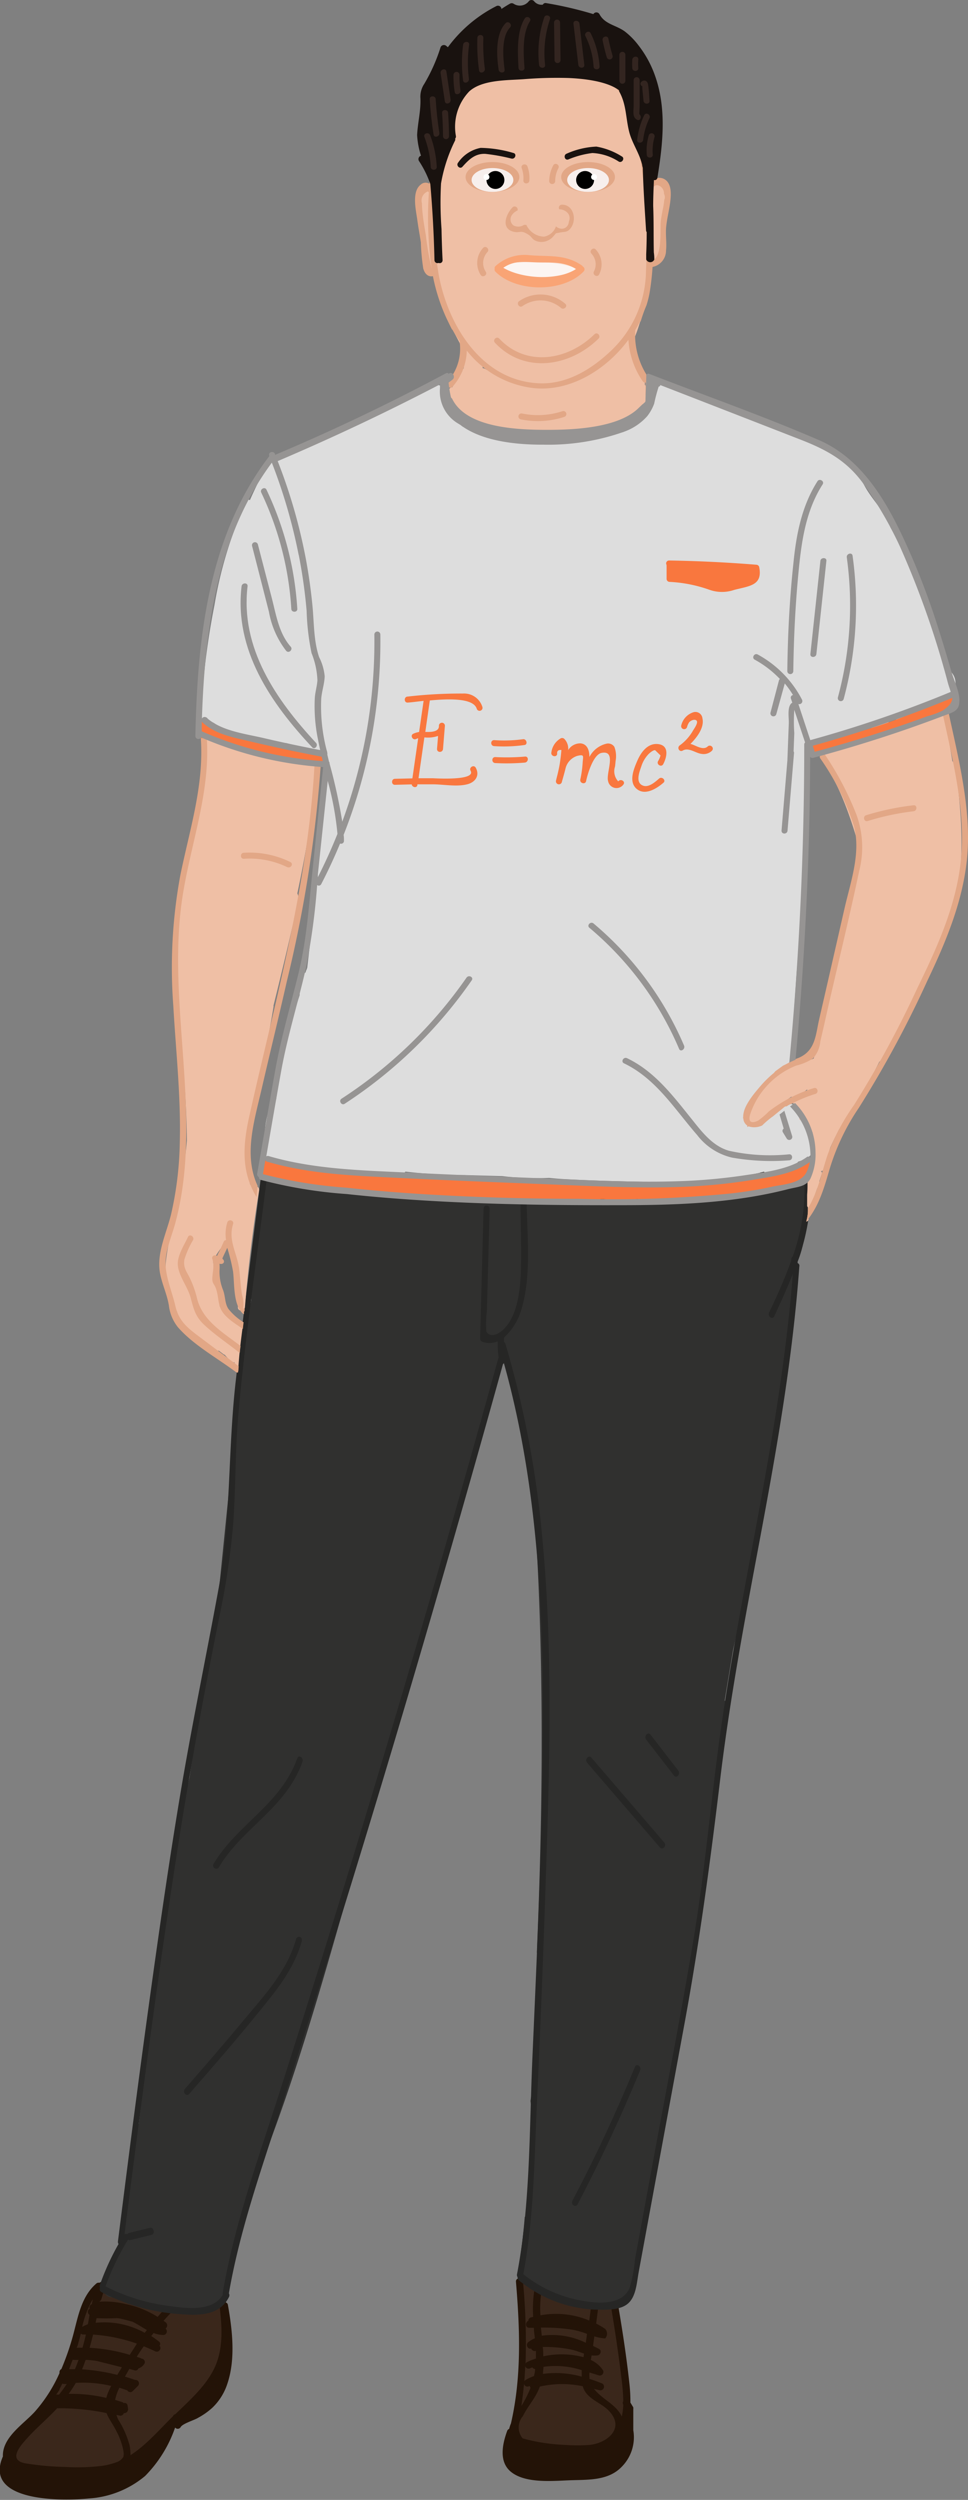 <svg xmlns="http://www.w3.org/2000/svg" viewBox="0 0 137.2 354.18"><rect x="0" y="0" width="137.2" height="354.18" fill="#808080" stroke="none"/><defs><style>.cls-1{fill:#3a271b;}.cls-2{fill:#231307;}.cls-3{fill:#efbfa5;}.cls-4{fill:#fff;}.cls-5{fill:#f9e6dc;}.cls-6{fill:#fcf5f2;}.cls-7{fill:#e2a786;}.cls-8{fill:#f9a475;}.cls-9{fill:#19120f;}.cls-10{fill:#332520;}.cls-11{fill:#f7efed;}.cls-12{fill:#30302f;}.cls-13{fill:#262625;}.cls-14{fill:#f9773e;}.cls-15{fill:#efeeed;}.cls-16{fill:#ddd;}.cls-17{fill:#969493;}</style></defs><title>Character 7</title><g id="shoes_colours" data-name="shoes colours"><path class="cls-1" d="M133.72,339.84c-.48-2.67-4-2.12-4.72,0l-.12,0a2.86,2.86,0,0,0-2.22-.15,2,2,0,0,0-2.16-1.31,9.62,9.62,0,0,0-4,1.32,2,2,0,0,0-.12-.25,2.51,2.51,0,0,0-2.4-1.19,2.56,2.56,0,0,0-3,1.09,13.06,13.06,0,0,0-1.1,2l0,0h0l-.26.59a2,2,0,0,0-.05,1.06c-1.62,3.69-2.72,7.5-5.09,10.9-2,2.8-6.32,5.15-5.74,8.88a2.45,2.45,0,0,0,1.75,1.75c2.48.66,5.55.32,8.08.19a33.92,33.92,0,0,0,5.52-.34,2.24,2.24,0,0,0,2-.72C126.79,356.92,135.65,350.49,133.72,339.84Z" transform="translate(-101.87 -14.05)"/><path class="cls-1" d="M189.79,344.49a2.42,2.42,0,0,0-.48-1c0-1.05,0-2.11,0-3.17a2.55,2.55,0,0,0-4.11-1.91,3,3,0,0,0-1.57.23,2.77,2.77,0,0,0-3-.15c0-.16,0-.32,0-.48-.36-3.16-5.36-3.2-5,0a62.83,62.83,0,0,1-.82,19.87,2.64,2.64,0,0,0,2.94,3.11c.41,1.62,2.63,1.9,4,.85a2.72,2.72,0,0,0,3.7-.38h.17a2.74,2.74,0,0,0,4-1.26C191.53,355.3,190.91,349.48,189.79,344.49Z" transform="translate(-101.87 -14.05)"/></g><g id="shoes"><path class="cls-2" d="M134.17,340.6a.4.4,0,0,0-.28-.33l0-.4c-.08-.63-1.08-.64-1,0,.4,3.29.82,6.82-.73,9.89-1.24,2.46-3.47,4.42-5.44,6.33a.5.5,0,0,0-.35.31l0,0h0c-1.86,1.82-3.75,4.05-6,5.49a7.8,7.8,0,0,0-.13-1.39,13.39,13.39,0,0,0-1.62-3.66,5,5,0,0,1-.24-.65l.45.1a.5.5,0,0,0,.59-.35.55.55,0,0,0,.6-.62l-.07-.46a.41.41,0,0,0-.55-.34.51.51,0,0,0-.21-.15l-1-.31a7,7,0,0,1,.6-1.72c.38.12.75.24,1.13.38h0a.48.48,0,0,0,.76.1l.75-.75a.5.5,0,0,0-.43-.84q-.71-.25-1.42-.46l.11-.2.51-.9.72.2a.42.42,0,0,0,.56-.26,1.55,1.55,0,0,0,.85-.66.48.48,0,0,0-.4-.73.51.51,0,0,0-.14-.08l-.54-.18c.31-.5.64-1,1-1.49.54.22,1.08.45,1.61.71s1-.45.61-.79a.39.39,0,0,0-.07-.59l-.1-.08h0a11.45,11.45,0,0,0-1-.7l.34-.43a4.14,4.14,0,0,0,1.39.28.51.51,0,0,0,.43-.75,1.56,1.56,0,0,0-.12-.17.55.55,0,0,0,0-.89l-.29-.2c.35-.39.7-.79,1.08-1.16s-.25-1.16-.71-.71-.82.86-1.21,1.31a13.73,13.73,0,0,0-4.56-1.82,12.09,12.09,0,0,0-3.67-.33v-.06a.47.47,0,0,0,.26-.31l.54-1.81a.5.5,0,0,0-.81-.5.48.48,0,0,0-.45.11c-2.32,2-2.64,5.17-3.48,8a37.75,37.75,0,0,1-1.47,4.11.51.51,0,0,0-.26.56,21.21,21.21,0,0,1-3.5,5.48c-1.57,1.74-4.61,3.61-4.53,6.3,0,0,0,0,0,.05-2.87,6.58,8.77,6.3,12.16,5.95a13.76,13.76,0,0,0,8-3.19,18.17,18.17,0,0,0,4.25-6.86.48.48,0,0,0,.79-.07c.28-.5,2-1,2.45-1.3a10.27,10.27,0,0,0,2-1.4,8.18,8.18,0,0,0,2.17-3.45C135.27,348.28,134.81,344.17,134.17,340.6Zm-15.67,9.92a28.31,28.31,0,0,0-5-.79c.19-.44.35-.89.51-1.34a15.17,15.17,0,0,1,1.59.16l3.54.89C118.93,349.81,118.7,350.16,118.5,350.53Zm2.25-3.61-.49.77a24.5,24.5,0,0,0-5.69-1c.18-.62.34-1.24.49-1.87a23.41,23.41,0,0,1,6.21,1.28C121.09,346.4,120.91,346.66,120.75,346.92Zm1.63-2.35a11.79,11.79,0,0,0-6.94-1.42c0-.22.08-.44.12-.66a28.87,28.87,0,0,0,2.9,0l.41.05c.42.1.84.2,1.26.32l.51.13c.32.16.6.32.83.45.43.26.82.51,1.22.73ZM115,339.82c0,.24-.09.47-.13.71l-.07,0a.48.48,0,0,0-.19.63l-.05,0a.51.51,0,0,0,0,.86l0,0c-.08.44-.15.89-.24,1.33a5.14,5.14,0,0,0-.8.37A14.24,14.24,0,0,1,115,339.82Zm-2,6.06c.12-.39.22-.8.33-1.21a.48.48,0,0,0,.33.13h.39c-.15.63-.31,1.25-.49,1.87h-.82C112.85,346.43,112.95,346.16,113,345.88Zm-.84,2.46a.45.45,0,0,0,.25.06H113c-.16.44-.32.88-.51,1.31l-.83,0C111.86,349.23,112,348.78,112.19,348.34Zm.41,3.32a17,17,0,0,1,5.05.42c-.22.46-.43.92-.6,1.38,0,.12-.06.22-.09.32a21.12,21.12,0,0,0-5.33-.57A17.74,17.74,0,0,0,112.61,351.66Zm-2.28.91c.15-.27.28-.55.42-.83a.51.51,0,0,0,.34.07l.28,0a18.51,18.51,0,0,1-1.09,1.5l-.4,0C110,353.07,110.19,352.83,110.33,352.57Zm9,9.66a1.82,1.82,0,0,1-.79.62,12.3,12.3,0,0,1-1.58.46l-.53.09a28.79,28.79,0,0,1-5.29.16,39.1,39.1,0,0,1-5.62-.51c-2.35-.41-1-2.19.09-3.39,1.37-1.56,3-2.9,4.4-4.41a33,33,0,0,1,7,.68c.33.88,1,1.69,1.5,2.77C118.77,359.2,119.71,361.57,119.3,362.23Z" transform="translate(-101.87 -14.05)"/><path class="cls-2" d="M191.63,358.36v-3a.45.45,0,0,0,0-.17l0-.07v0l-.41-.68a21.88,21.88,0,0,0-.13-2.58c-.39-3.62-.93-7.22-1.54-10.81-.11-.63-1.07-.36-1,.27.53,3.18,1,6.37,1.39,9.57a28.89,28.89,0,0,1,.27,3.36.44.44,0,0,0,0,.49,9.15,9.15,0,0,1-.21,1.69c-.75-1.7-2.83-2.48-3.94-3.93l.77.19a.5.5,0,0,0,.27-1c-.52-.21-1.09-.42-1.68-.6,0,0,0-.08,0-.12a4.5,4.5,0,0,1,0-.79l1.36.42a.51.51,0,0,0,.56-.73,4,4,0,0,0-1.73-1.46l.11-.65a3.43,3.43,0,0,0,.79,0c.45,0,.73-.68.25-.93l-.83-.41c.05-.45.12-.91.18-1.36a5.93,5.93,0,0,0,1.54.29,1,1,0,0,0,0-1.34,13,13,0,0,0-1.28-.76c.13-1,.24-1.92.38-2.87.09-.63-.87-.9-1-.27-.13.9-.24,1.8-.36,2.71a12.19,12.19,0,0,0-6.92-.74,15.38,15.38,0,0,1,.12-3.21c.1-.63-.86-.9-1-.27a17.87,17.87,0,0,0-.15,3.7l-.33.08a.46.46,0,0,0-.35.47c-.47.21-.46,1,.14,1h.64c0,.49.09,1,.14,1.48a4.68,4.68,0,0,0-.91.53c-.47.35-.08,1.11.39.92a.53.53,0,0,0,.67.34c0,.37,0,.74,0,1.09a7.71,7.71,0,0,0-1.28.51.45.45,0,0,0-.19.19,92.63,92.63,0,0,0-.36-11.58c-.05-.64-1.05-.64-1,0,.56,6.72.81,13.47-.71,20.07a4.11,4.11,0,0,0-.25.77.49.49,0,0,0-.29.3c-.68,1.87-1.21,4.38.56,5.8,2.14,1.72,6.18,1.24,8.68,1.17s5.18,0,7-1.9A5.93,5.93,0,0,0,191.63,358.36Zm-8.56-14.23a12.24,12.24,0,0,1,2,.58c-.05.42-.12.84-.17,1.26a10.86,10.86,0,0,0-6.24-1q-.06-.57-.12-1.15A26.81,26.81,0,0,1,183.07,344.13Zm-4.2,3.76c0-.44,0-.88-.08-1.32a18,18,0,0,1,4.08.37c.61.14,1.19.37,1.78.56l-.08.51A12.18,12.18,0,0,0,178.87,347.89Zm5.45,2c0,.3,0,.59,0,.88a13.59,13.59,0,0,0-5.49-.39c0-.34.06-.68.07-1A12.08,12.08,0,0,1,184.32,349.85Zm-8-.6a.5.5,0,0,0,.71.29l.28-.13a.54.54,0,0,0,.41.24c0,.34-.1.68-.17,1a6.31,6.31,0,0,0-1.18.55.47.47,0,0,0-.18.19C176.24,350.68,176.28,350,176.32,349.25Zm-.17,2.51a.48.48,0,0,0,.72.31l.09,0a.53.53,0,0,0,.11.23,15.38,15.38,0,0,1-1.3,2.58C175.93,353.81,176.05,352.78,176.15,351.76Zm-.21,4.65c.73-1.53,1.88-2.66,2.44-4.27a14.12,14.12,0,0,1,6.09-.05,3.25,3.25,0,0,0,.15.43c.68,1.44,2.44,1.92,3.5,3,2.44,2.48-.16,4.61-2.66,4.88a23.56,23.56,0,0,1-3.48,0,26.8,26.8,0,0,1-4.3-.51q-.88-.18-1.74-.42A2.45,2.45,0,0,1,175.94,356.41Z" transform="translate(-101.87 -14.05)"/></g><g id="face_colour" data-name="face colour"><path class="cls-3" d="M195.41,39.64c-.89-.28-1.55.26-2,1-.3-1.74-.65-3.46-1-5.15a1.31,1.31,0,0,0,0-1.45l0-.05c.87-4.32-1.77-7.12-5.24-8.71a14.9,14.9,0,0,0-11.75-2.45,1.44,1.44,0,0,0-.4-.09,3.35,3.35,0,0,0-.48,0,1.28,1.28,0,0,0-1.51.13l-.38.34a1.34,1.34,0,0,0-.32,0c-7.72.59-8.56,11.1-9,17.39-1.59.46-2.15,1.87-2,3.47.17,2.63.59,5.27.88,7.9a1.38,1.38,0,0,0,1.56,1.2,26.17,26.17,0,0,0,1.83,6.07,1.39,1.39,0,0,0,0,.25c0,.15,0,.31,0,.46.52,1,1.06,2,1.61,3.06l0,0a.55.55,0,0,1,.56.62,15.81,15.81,0,0,0-.17,2.6.51.51,0,0,0-.21.37s0,0,0,.07A6.28,6.28,0,0,0,166,68.91a.51.51,0,0,0-.48.3.52.52,0,0,0-.14.61,1.08,1.08,0,0,0,.11.18l0,0a2.41,2.41,0,0,0,.6,1.47.54.54,0,0,1-.26-.06v.12a1.48,1.48,0,0,0,.09,1.35,1.32,1.32,0,0,0,1.69.89,28.4,28.4,0,0,0,8,1.36,41,41,0,0,0,6,0c3.35,0,7.65.14,10.36-1.5h.05a1.07,1.07,0,0,0,.89-1.3,3.23,3.23,0,0,0,.47-3.62.48.48,0,0,0-.11-.14c0-.11,0-.21,0-.32a.38.38,0,0,0-.3-.33l-.14-.23a12.08,12.08,0,0,0-1.06-2.48.45.45,0,0,0-.26-.21c0-.23,0-.46.06-.69s0-.47,0-.7a.51.51,0,0,1-.24-.69c.14-.28.26-.56.39-.84,0,0,0-.08,0-.12a.42.42,0,0,1,.16-.26l.05-.11c.34-.83.59-1.7.86-2.56,0-.49-.11-1-.14-1.47a1.22,1.22,0,0,0,0-.18,22.52,22.52,0,0,0,1.25-5.25,4.63,4.63,0,0,0,1.85-3.27c.22-2.07.55-4.17.72-6.24C196.58,41.59,196.67,40,195.41,39.64ZM170.88,66.46a1.46,1.46,0,0,0-.6-.26,1.08,1.08,0,0,0-1-1.16c0-.13,0-.25,0-.38.26.25.52.5.8.72a1.28,1.28,0,0,0,1,.29A1.22,1.22,0,0,0,170.88,66.46Z" transform="translate(-101.87 -14.05)"/><path class="cls-4" d="M183.28,51.78a25.19,25.19,0,0,0-5.63-.65,9,9,0,0,0-4.1.48c-.39.18-.2.68.15.76a.38.38,0,0,0,.27.28c3.16.81,6.38,1.48,9.41-.09A.43.43,0,0,0,183.28,51.78Z" transform="translate(-101.87 -14.05)"/><path class="cls-5" d="M183.31,51.77c-1.12-.78-3.14-.84-4.48-.87a16.46,16.46,0,0,0-5.49.84.44.44,0,0,0-.07.8.42.42,0,0,0,.29.39,9,9,0,0,0,1,.24,9.54,9.54,0,0,0,4.31.46c1.15-.08,4.13-.09,4.59-1.37A.43.43,0,0,0,183.31,51.77Z" transform="translate(-101.87 -14.05)"/><path class="cls-6" d="M183.13,51.89a22,22,0,0,0-9.63-.37.42.42,0,0,0,0,.8.36.36,0,0,0,.19.21c2.72,1.36,6.57.73,9.45.17A.43.43,0,0,0,183.13,51.89Z" transform="translate(-101.87 -14.05)"/></g><g id="face_drawing" data-name="face drawing"><path class="cls-7" d="M196.88,42.54c.12-1.08.21-2.75-1.09-3.22a1.5,1.5,0,0,0-1.84.81,36.36,36.36,0,0,0-1.59-8.25.38.38,0,0,0,.12-.29c-.11-5.68-5.84-8-10.59-9-5-1-11.21-1.18-15.14,2.47a.36.36,0,0,0-.38.19c-.09.14-.15.3-.23.44l-.22.23a.42.42,0,0,0-.09.36c-1.94,3.81-2.56,8.29-3,12.49,0,.44-.08.87-.11,1.31a1,1,0,0,0-1.22.13c-1.32,1-.66,3.68-.49,4.95.14,1.08.35,2.15.51,3.23a30.09,30.09,0,0,0,.34,3.7c.22.77.69,1.22,1.37,1.09a26.4,26.4,0,0,0,1.94,6v0c.26.53.51,1.07.79,1.6v-.09c.33.6.7,1.17,1.08,1.72a.44.44,0,0,0,0,.24,7,7,0,0,1-1.72,5.46c-.42.48.28,1.19.71.71a8,8,0,0,0,2-5.1,14.06,14.06,0,0,0,9.42,5.31c5.16.57,10.31-2.54,13.49-6.84a11.6,11.6,0,0,0,2,5.84.48.48,0,0,0,.43.22q0,.9,0,1.79l.07.05V68.34a.46.46,0,0,0,.38-.72,10.73,10.73,0,0,1-1.92-6.73.45.45,0,0,0,0-.06c.27-.45.52-.9.75-1.37v.23a21.27,21.27,0,0,1,.85-2.39,13.65,13.65,0,0,0,.44-1.76,35.5,35.5,0,0,0,.42-3.67,2.37,2.37,0,0,0,1.91-2.32c.11-1-.06-2.08,0-3.12C196.37,45.1,196.73,43.85,196.88,42.54ZM162.23,47.4c-.16-1-.35-2-.45-3q-.09-.78-.11-1.56a1.37,1.37,0,0,1,.88-1.68.44.44,0,0,0,.11.16,50.65,50.65,0,0,0,.4,10.81A40.51,40.51,0,0,1,162.23,47.4Zm31.2,5a15.79,15.79,0,0,1-4.85,11.24c-2.73,2.63-6.21,4.82-10.12,4.72-8.25-.23-13.09-8.16-14.42-15.44A50.31,50.31,0,0,1,163.59,40c.35-4.43,1-9.31,3-13.34a.45.45,0,0,0,.16,0,.35.35,0,0,1,0-.07,3.55,3.55,0,0,1,.17-.49c3.52-3.63,9.31-3.67,14-2.8,4,.75,9.32,2.35,10.46,6.66h-.12c.1.72.18,1.45.28,2.17a36.91,36.91,0,0,1,1.57,8.28A78.73,78.73,0,0,1,193.43,52.39Zm2.59-10a11.93,11.93,0,0,1-.24,1.46c-.09.51-.19,1-.25,1.54-.14,1.19.27,4.82-1.12,5.54a72,72,0,0,0-.35-9.63.36.36,0,0,0,.11,0c.09-.61.49-1.28,1.19-.92a1.21,1.21,0,0,1,.62,1.11A1,1,0,0,1,196,42.42Z" transform="translate(-101.87 -14.05)"/><path class="cls-7" d="M186.11,61.42c-3.72,3.67-9.64,4.7-13.48.6-.37-.4-1,.2-.6.6,4.16,4.44,10.63,3.39,14.68-.6C187.09,61.63,186.5,61,186.11,61.42Z" transform="translate(-101.87 -14.05)"/><path class="cls-7" d="M182,57.1a5.33,5.33,0,0,0-6.54-.39c-.45.3,0,1,.43.73a4.48,4.48,0,0,1,5.51.25C181.79,58,182.39,57.45,182,57.1Z" transform="translate(-101.87 -14.05)"/><path class="cls-7" d="M181.49,43.05a.43.43,0,0,0-.35.65,1.64,1.64,0,0,1,1.27.62,1.15,1.15,0,0,1,.09,1.11,1.44,1.44,0,0,1-.05.28,1,1,0,0,1-.94.75,1.31,1.31,0,0,1-.84-.34,2.19,2.19,0,0,1-1.7,1.46,2.87,2.87,0,0,1-2.5-1.67h-.33a1.46,1.46,0,0,1-1.49.08,1.08,1.08,0,0,1-.3-1.35,1.89,1.89,0,0,1,.87-.77.43.43,0,0,0-.68-.47c-.92.92-1.76,3,.11,3.48,1,.25.95-.36,2.21.48.33.22.43.54.8.74a2.09,2.09,0,0,0,1.91,0,2.12,2.12,0,0,0,.69-.52c.58-.64.21-.42,1-.59.64-.13,1,0,1.45-.56C183.7,45.24,183.17,43,181.49,43.05Z" transform="translate(-101.87 -14.05)"/><path class="cls-7" d="M176.63,37.63c-.18-.51-1-.29-.82.23a4.18,4.18,0,0,1,.24,1.77c0,.54.81.54.85,0A4.79,4.79,0,0,0,176.63,37.63Z" transform="translate(-101.87 -14.05)"/><path class="cls-7" d="M180.29,37.47a4.92,4.92,0,0,0-.58,2.23.42.42,0,0,0,.85,0A4,4,0,0,1,181,37.9C181.28,37.42,180.55,37,180.29,37.47Z" transform="translate(-101.87 -14.05)"/><path class="cls-7" d="M170.35,49.17A3.14,3.14,0,0,0,170,53c.29.46,1,0,.73-.43a2.27,2.27,0,0,1,.24-2.82C171.32,49.37,170.73,48.77,170.35,49.17Z" transform="translate(-101.87 -14.05)"/><path class="cls-7" d="M186.31,49.4c-.37-.4-1,.2-.6.6a2.2,2.2,0,0,1,.34,2.51c-.25.48.48.91.73.43A3.08,3.08,0,0,0,186.31,49.4Z" transform="translate(-101.87 -14.05)"/><path class="cls-7" d="M181.61,72.3a11.16,11.16,0,0,1-5.72.34.42.42,0,0,0-.23.82,12,12,0,0,0,6.17-.34A.42.42,0,0,0,181.61,72.3Z" transform="translate(-101.87 -14.05)"/><path class="cls-8" d="M184.48,51.82a.43.43,0,0,0-.14-.16c-2.4-1.65-4.73-1.21-7.47-1.46a6.09,6.09,0,0,0-4.77,1.55.35.35,0,0,0-.11.39.38.38,0,0,0,.1.4c2.93,2.95,9.63,3,12.52-.05A.43.43,0,0,0,184.48,51.82Zm-6.42-.59c2.07.05,3.64-.15,5.46.93-2.62,1.72-7.72,1.38-10.31-.17C174.77,50.91,176.17,51.18,178.06,51.23Z" transform="translate(-101.87 -14.05)"/></g><g id="hair"><path class="cls-9" d="M194.76,24.92a15.17,15.17,0,0,0-2.43-4.49,10.3,10.3,0,0,0-1.91-1.93c-1.25-.91-2.83-1-3.59-2.45a.5.5,0,0,0-.86,0,53.11,53.11,0,0,0-6.75-1.57.42.42,0,0,0-.41.23,1.35,1.35,0,0,1-1.26-.51.5.5,0,0,0-.71,0,1.61,1.61,0,0,1-2.19.37.5.5,0,0,0-.5,0c-.42.24-.82.49-1.21.75a.49.49,0,0,0-.73-.4,19.5,19.5,0,0,0-6.86,5.82l-.21-.17a.51.51,0,0,0-.84.22A24.57,24.57,0,0,1,162,25.94a3.25,3.25,0,0,0-.54,2.07c.06,1.8-.38,3.4-.47,5.17a11.41,11.41,0,0,0,.55,2.93.51.51,0,0,0-.3.73,14.74,14.74,0,0,1,1.62,3.27q.47,5.39.59,10.81a.43.43,0,0,0,.59.38.4.4,0,0,0,.56-.38q-.11-2.21-.15-4.42s0,0,0,0a50.5,50.5,0,0,1-.07-6.46,22,22,0,0,1,2-6.1.41.41,0,0,0,0-.25.43.43,0,0,0,.11-.36A7.26,7.26,0,0,1,168.38,27c1.84-1.67,5.35-1.56,7.73-1.73a57.52,57.52,0,0,1,6.3-.17c2,.08,5.44.41,7.2,1.74a.4.4,0,0,0,.05.22c1,1.83.89,3.68,1.38,5.64.41,1.64,1.44,3,1.85,4.71,0,.14.06.29.09.44.07,3,.28,5.9.46,8.85a.41.41,0,0,0,.09.23q0,1.57-.07,3.13a.42.42,0,0,0,0,.09v.66a.62.62,0,0,0,1.15,0,6.54,6.54,0,0,0-.07-1c-.05-2.16,0-4.38-.09-6.59,0-1.17.05-2.34.1-3.51,0,0,0-.1,0-.15a.4.4,0,0,0,.5-.35C195.81,34.55,196.37,29.56,194.76,24.92Z" transform="translate(-101.87 -14.05)"/><path class="cls-10" d="M193.82,33.24a7.56,7.56,0,0,0-.28,2.73c0,.54.89.54.85,0a6.89,6.89,0,0,1,.25-2.5A.42.42,0,0,0,193.82,33.24Z" transform="translate(-101.87 -14.05)"/><path class="cls-10" d="M193.18,30.37a10.91,10.91,0,0,0-1,3.49c-.06.54.78.54.85,0a9.65,9.65,0,0,1,.89-3.07C194.15,30.31,193.42,29.88,193.18,30.37Z" transform="translate(-101.87 -14.05)"/><path class="cls-10" d="M192.48,30.22s.05-1.11.05-1.13q0-.61,0-1.23,0-1.23,0-2.45a.42.42,0,0,0-.85,0v3.68c0,.64-.2,1.44.37,1.86S192.91,30.54,192.48,30.22Z" transform="translate(-101.87 -14.05)"/><path class="cls-10" d="M189.66,21.82v3.67a.42.42,0,0,0,.85,0V21.82A.42.42,0,0,0,189.66,21.82Z" transform="translate(-101.87 -14.05)"/><path class="cls-10" d="M193.72,26c-.09-.49-.51-.71-.92-.38a.37.37,0,0,0,.11.65c0,.13,0,.29,0,.36l.06.57.11,1.13c.05.54.9.54.85,0C193.87,27.57,193.85,26.77,193.72,26Z" transform="translate(-101.87 -14.05)"/><path class="cls-10" d="M191.49,22.49a7.65,7.65,0,0,0,0,1.2c0,.54.88.55.85,0a7.65,7.65,0,0,1,0-1.2C192.4,21.94,191.55,21.95,191.49,22.49Z" transform="translate(-101.87 -14.05)"/><path class="cls-10" d="M188.69,21.93q-.34-1.19-.59-2.4c-.11-.53-.92-.31-.82.23q.24,1.21.59,2.4A.42.42,0,0,0,188.69,21.93Z" transform="translate(-101.87 -14.05)"/><path class="cls-10" d="M185.59,18.76c-.24-.49-1-.06-.73.43A11.15,11.15,0,0,1,186,23.46c0,.54.88.55.85,0A12.26,12.26,0,0,0,185.59,18.76Z" transform="translate(-101.87 -14.05)"/><path class="cls-10" d="M184,17.4c-.06-.53-.91-.54-.85,0l.69,5.84c.06.53.91.54.85,0Z" transform="translate(-101.87 -14.05)"/><path class="cls-10" d="M181.25,17.25a.42.42,0,0,0-.85,0l.07,5.31a.42.42,0,0,0,.85,0Z" transform="translate(-101.87 -14.05)"/><path class="cls-10" d="M179,16.54a15.56,15.56,0,0,0-.72,6.71c.06.54.91.54.85,0a15,15,0,0,1,.69-6.48C180,16.24,179.14,16,179,16.54Z" transform="translate(-101.87 -14.05)"/><path class="cls-10" d="M176.25,16.66c-1.19,1.88-1,4.9-.89,7,0,.54.89.54.85,0-.15-2-.34-4.84.77-6.6C177.27,16.63,176.54,16.2,176.25,16.66Z" transform="translate(-101.87 -14.05)"/><path class="cls-10" d="M173.54,17.33c-1.49,1.53-1.28,4.67-1,6.59.07.53.92.54.85,0-.22-1.69-.51-4.66.79-6C174.52,17.53,173.93,16.93,173.54,17.33Z" transform="translate(-101.87 -14.05)"/><path class="cls-10" d="M170.38,19.42c0-.55-.83-.54-.85,0a27,27,0,0,0,.24,4.6c.07.54.89.31.82-.23A25.74,25.74,0,0,1,170.38,19.42Z" transform="translate(-101.87 -14.05)"/><path class="cls-10" d="M168.36,20.39c.07-.54-.78-.53-.85,0a19.27,19.27,0,0,0,0,5.06c.07.54.89.31.82-.23A18.48,18.48,0,0,1,168.36,20.39Z" transform="translate(-101.87 -14.05)"/><path class="cls-10" d="M165.14,24.18c-.08-.54-.9-.31-.82.23l.6,4c.08.54.9.31.82-.23Z" transform="translate(-101.87 -14.05)"/><path class="cls-10" d="M163.62,28.11c0-.54-.88-.55-.85,0q.16,2.5.55,5c.08.54.9.31.82-.23Q163.77,30.49,163.62,28.11Z" transform="translate(-101.87 -14.05)"/><path class="cls-10" d="M162.84,33.22c-.19-.51-1-.29-.82.23a14,14,0,0,1,.9,4.24c0,.54.88.55.85,0A14.71,14.71,0,0,0,162.84,33.22Z" transform="translate(-101.87 -14.05)"/><path class="cls-10" d="M165.38,30.05c0-.54-.89-.54-.85,0q.12,1.65.13,3.29a.42.42,0,0,0,.85,0Q165.5,31.7,165.38,30.05Z" transform="translate(-101.87 -14.05)"/><path class="cls-10" d="M167,24.66a.42.42,0,0,0-.85,0,13,13,0,0,0,.17,2.43c.09.54.9.31.82-.23A11.76,11.76,0,0,1,167,24.66Z" transform="translate(-101.87 -14.05)"/><path class="cls-9" d="M174.62,35.72A17.1,17.1,0,0,0,170,35a5,5,0,0,0-3.19,2.08c-.36.41.24,1,.6.6.9-1,1.78-1.9,3.26-1.83a27.32,27.32,0,0,1,3.7.67C174.92,36.63,175.15,35.82,174.62,35.72Z" transform="translate(-101.87 -14.05)"/><path class="cls-9" d="M190,36.21a10,10,0,0,0-3.6-1.39,11.56,11.56,0,0,0-4.21,1c-.51.19-.29,1,.23.82a12.9,12.9,0,0,1,3.41-.91,7.5,7.5,0,0,1,3.75,1.22C190.05,37.19,190.48,36.45,190,36.21Z" transform="translate(-101.87 -14.05)"/></g><g id="eyes"><ellipse class="cls-7" cx="69.8" cy="25.08" rx="3.81" ry="2.12"/><ellipse class="cls-7" cx="83.35" cy="25.08" rx="3.81" ry="2.12"/><ellipse class="cls-11" cx="69.8" cy="25.5" rx="2.96" ry="1.69"/><ellipse class="cls-11" cx="83.35" cy="25.5" rx="2.96" ry="1.69"/><circle cx="70.22" cy="25.5" r="1.27"/><circle cx="82.93" cy="25.5" r="1.27"/><circle class="cls-4" cx="68.95" cy="25.08" r="0.42"/><circle class="cls-4" cx="84.2" cy="25.08" r="0.42"/></g><g id="trousers_colour" data-name="trousers colour"><path class="cls-12" d="M216.14,184.64c1.18-5.5-5.61-8-7.25-3.09a3.38,3.38,0,0,0-.63,0c-19.45,2.83-38.8,3.67-58.27,1.16a3.63,3.63,0,0,0-2.45-.33l-.2,0a3.11,3.11,0,0,0-1.47.12,3.6,3.6,0,0,0-4.83-.81,1.3,1.3,0,0,0-.56-.17.53.53,0,0,0-1,.23,1.06,1.06,0,0,0,0,.3,1.62,1.62,0,0,0-.2.56c-.1.65-.19,1.3-.29,1.95a6.08,6.08,0,0,0-.15.93v.17q-.45,3.25-.76,6.53a5.46,5.46,0,0,0-.44,1.1,11.81,11.81,0,0,0-.15,4.9l-.31,1.54a6.12,6.12,0,0,0-.12,1.32,5.72,5.72,0,0,0-.49,1.83l-4,39.77a5.29,5.29,0,0,0,.06,1.45q-2.33,10.8-3.9,21.78c-.19.78-.35,1.56-.49,2.34a5.65,5.65,0,0,0-.29,1c-2.77,15.11-4.71,30.39-6.41,45.7a4.76,4.76,0,0,0-.72,2,91.65,91.65,0,0,0-1.05,11.58,1.76,1.76,0,0,0-.37.69,8.18,8.18,0,0,0-.27,2.75,5.61,5.61,0,0,0-1.27,3c-.19.24-.37.49-.54.75a2.16,2.16,0,0,0-.36,1.06l-.16.16a1.77,1.77,0,0,0,0,2.17,1.14,1.14,0,0,0,1.68.13,1.23,1.23,0,0,0,.82-.08,3.65,3.65,0,0,0,1.26.64,23.94,23.94,0,0,0,2.42.56,1.32,1.32,0,0,0,.45.31c1.68.7,3.4,1.25,5.16.64a.79.79,0,0,0,.56.14l3.16-.51a1.47,1.47,0,0,0,1.28-1.53,1,1,0,0,1,.12-.94c.08-.48.13-1,.19-1.45.24-.7.47-1.41.69-2.12a8.62,8.62,0,0,0,.52-2.22,1.63,1.63,0,0,0,0-.42,77.8,77.8,0,0,0,2.28-7.78c6.87-16.51,11.45-34.25,16.49-51.63l16.25-56a1.49,1.49,0,0,0-.16-1.28,57.63,57.63,0,0,0,3.31-8.86q1.52,4.05,2.72,8.23a1.53,1.53,0,0,0-.24,1.35c.38,1.09.78,2.17,1.2,3.24,2.09,23.69,2,47.44,1,71.17a.55.55,0,0,1,.06.25c0,4-.15,8-.3,12-.07,1.87.06,3.8-.15,5.65-.12,1.08-.37,2.1-.51,3.15a31.08,31.08,0,0,1-.2,8.72.47.47,0,0,1,.19.56,17.48,17.48,0,0,0-.25,3.23c-.08,1.18-.2,2.35-.32,3.52a.53.53,0,0,1-.24.4c-.17,2.17-.42,4.28-.72,6.42l-.06.92a5.32,5.32,0,0,0,.18,1.83,1.88,1.88,0,0,1,.55.35,11.11,11.11,0,0,1,3.88,2.07l.27-.08c2,1.18,5.46,1.18,6.78,1a6.36,6.36,0,0,0,2.19-.6,1,1,0,0,0,.78.05,1.44,1.44,0,0,0,.8-.8,1.1,1.1,0,0,0,.75-.74c.17-.44.34-.89.5-1.34a16.75,16.75,0,0,1,.93-5.45v0c.32-2,.7-4,1-6.07a66.8,66.8,0,0,1,1.88-9.52c.2-2.23.39-4.44.59-6.62,1.24-4.13,1.66-8.53,2.75-12.72a118.31,118.31,0,0,0,2.27-14,1.77,1.77,0,0,0-.3-1.29q2.06-12.52,3.76-25.13a1.75,1.75,0,0,0-.44-1.46l1.18-7.1,2.07-9.2a1.77,1.77,0,0,0,0-.81c.16-.62.32-1.24.47-1.86,3.33-13.29,4.68-27.12,6-40.85a1.55,1.55,0,0,0-.12-.82,14,14,0,0,0,1.75-8,1.9,1.9,0,0,0-.1-.46c0-.13,0-.25,0-.38S216.08,184.91,216.14,184.64Z" transform="translate(-101.87 -14.05)"/></g><g id="trousers"><path class="cls-13" d="M144,263.18c-2.37,6.56-8.47,9.28-11.85,14.92-.32.53.42,1,.73.52,3.38-5.66,9.46-8.32,11.85-14.92C144.95,263.09,144.22,262.57,144,263.18Z" transform="translate(-101.87 -14.05)"/><path class="cls-13" d="M143.83,288.8c-1.28,4.55-4.54,8-7.27,11.29s-5.63,6.64-8.48,9.91c-.4.45.2,1.17.6.72,3.25-3.72,6.49-7.44,9.62-11.3,2.5-3.09,5.17-6.16,6.34-10.34C144.82,288.45,144,288.18,143.83,288.8Z" transform="translate(-101.87 -14.05)"/><path class="cls-13" d="M214.92,193l0-.25a29.32,29.32,0,0,0,1.83-10.88c0-.65-.88-.66-.86,0a28,28,0,0,1-1.66,10.19.56.56,0,0,0-.2.55v0c-.9,2.53-2,5-3.15,7.39-.27.57.47,1.09.74.52.91-2,1.82-3.93,2.62-6-1.65,21.23-6.8,41.74-9.93,62.68-1.58,10.54-2.4,21.2-4.16,31.71-1.79,10.72-3.88,21.38-5.85,32.05l-1.62,8.8-.81,4.4a21.07,21.07,0,0,1-.76,4.05c-1.3,3-6.07,2-8.27,1.47a18.24,18.24,0,0,1-6.8-3.43c1.58-8.35,1.57-17.14,2-25.66q.63-13.71,1.09-27.43c.58-17.09,1.23-34.31-.41-51.35a141.5,141.5,0,0,0-5.21-27.36.48.48,0,0,0-.21-.28c0-.2,0-.4,0-.61a8.76,8.76,0,0,0,2.58-4.38c1.33-4.75.68-10.38.62-15.29a.43.43,0,1,0-.86,0c0,3.15.14,6.32.08,9.48s-.41,7.54-2.94,9.41a.46.46,0,0,0-.17.11c-.55.33-1.42.55-1.81-.2a14.92,14.92,0,0,1,.08-2.9l.12-4.35.27-10.16a.43.43,0,1,0-.86,0l-.49,18.38a.51.51,0,0,0,.31.49,3,3,0,0,0,2.18-.06,14.86,14.86,0,0,0,.14,2.34.56.56,0,0,0-.09.19Q158,258.82,141.6,310.14c-3,9.42-6.46,18.79-8.15,28.7a.58.58,0,0,0,0,.32c-1.53,2.63-5.81,1.84-8.1,1.53a27.31,27.31,0,0,1-8.52-2.71,35.31,35.31,0,0,1,3.2-6.64.36.36,0,0,0,.33.08l3-.74c.54-.14.31-1.12-.23-1l-3,.74a.37.37,0,0,0-.23.18.41.41,0,0,0-.38,0c2.47-19.42,5-38.85,8.08-58.13,1.59-9.81,3.4-19.56,5.34-29.28a105.37,105.37,0,0,0,2-13.47c.34-5,.27-10,.69-15,1-11.41,2.7-22.78,4.11-34.12.08-.64-.74-.92-.83-.27-1.22,9.8-2.51,19.58-3.63,29.4s-.66,19.73-2.44,29.44-3.79,19.34-5.42,29.1S124.36,288,123,297.87c-1.55,11.22-3,22.47-4.41,33.71a.6.6,0,0,0,.08.4,35.62,35.62,0,0,0-2.62,5.73.61.61,0,0,0,0,.48.44.44,0,0,0,.18.59,28.2,28.2,0,0,0,10.68,3.1c2.47.18,5.93.55,7.4-2.37a.53.53,0,0,0,0-.54c1.51-8.73,4.42-17,7.08-25.28q4.1-12.82,8.09-25.69,8-25.74,15.47-51.69,4.18-14.47,8.21-29a.52.52,0,0,0,.13-.13c4.21,15.06,5.42,31,5.51,46.77.1,17.22-.72,34.47-1.47,51.66-.44,10.1-.28,20.75-2.18,30.64a.55.55,0,0,0,.08.43.52.52,0,0,0,.19.44,18.16,18.16,0,0,0,10.76,4.15c1.35,0,3.44.17,4.64-.81s1.29-2.91,1.57-4.47l6.49-35.19c2.12-11.49,3.67-23,5.06-34.6s3.55-22.94,5.68-34.33c2.37-12.68,4.61-25.42,5.54-38.38A.41.41,0,0,0,214.92,193Z" transform="translate(-101.87 -14.05)"/><path class="cls-13" d="M196,275.07l-10.31-12c-.39-.46-1,.26-.6.72l10.31,12C195.82,276.25,196.42,275.53,196,275.07Z" transform="translate(-101.87 -14.05)"/><path class="cls-13" d="M198,264.89l-3.93-5.08c-.37-.48-1,.24-.6.72l3.93,5.08C197.78,266.09,198.38,265.37,198,264.89Z" transform="translate(-101.87 -14.05)"/><path class="cls-13" d="M191.86,306.89q-4,9.74-8.85,18.94c-.29.56.44,1.07.73.52q4.82-9.2,8.85-18.94C192.83,306.82,192.1,306.3,191.86,306.89Z" transform="translate(-101.87 -14.05)"/></g><g id="armscolour"><path class="cls-3" d="M147,122.54c.16-1.35-1.11-1.85-2.14-1.51a1.85,1.85,0,0,0-2.33-.06,1.88,1.88,0,0,0-1.2-.1,1.72,1.72,0,0,0-2.53-.42,1.74,1.74,0,0,0-1.34-.36,1.79,1.79,0,0,0-1.34-1.15,1.66,1.66,0,0,0-2.4-1.23c-1.65-.93-2.78.56-2.84,2.34,0,.9,0,1.8,0,2.7-.58,6.76-2.73,13.23-3.69,19.93a75.61,75.61,0,0,0-.31,18.44,1.71,1.71,0,0,0,.66,1.21,132.61,132.61,0,0,1,.82,13.3c-.44,5.55-2,10.73-2.85,16.18-.32,2.13-.43,5,1,6.73a4,4,0,0,0,.31,1.08v0h0s0,.07,0,.1a.36.36,0,0,0,.13.14,5.28,5.28,0,0,0,1.78,2.91.4.4,0,0,0,.36.08.34.34,0,0,0,.14.26l.3.22c.22.27.45.54.7.79a.38.38,0,0,0,.47.08c.61.42,1.22.83,1.86,1.2a.38.38,0,0,0,.31,0l.66.5a.38.38,0,0,0,.18.08c.29.33.59.66.9,1a.39.39,0,0,0,.49.06c0,.29.07.58.11.87h0v.11a.33.33,0,0,0,.42.28c.11-2.21.39-4.39.68-6.58a.44.44,0,0,0-.74,0,.41.41,0,0,0-.25-.08q-1.16-1.29-2.33-2.56a1.6,1.6,0,0,0,0-1,34.79,34.79,0,0,1-.93-5.48.38.38,0,0,0,.09-.11,12.91,12.91,0,0,1,2.28-3l.11.21a24.66,24.66,0,0,0,1,3.61s0,0,0,.05a32.1,32.1,0,0,0,.2,4.28c0,.53-.1,1.06-.15,1.6a.43.43,0,0,0,.47.48.44.44,0,0,0,.1.19l.07.08a.29.29,0,0,0,.09.07s0,0,0-.07a.45.45,0,0,1,.1-.29s0-.07,0-.11a.49.49,0,0,0,.17-.35q.67-8.31,2-16.53c.1-.59-.74-.86-.93-.35a6.16,6.16,0,0,0-.35-.54c-.9-4.75-.09-9.46,1-14.2a.37.37,0,0,0,.2-.26q1.25-5.28,2.12-10.63a.44.44,0,0,0,0-.2q1.83-7.36,3.51-14.76a1.65,1.65,0,0,0-.13-1.14Q145.91,131.68,147,122.54Z" transform="translate(-101.87 -14.05)"/><path class="cls-3" d="M237.34,122.88a1.75,1.75,0,0,0-.49-1c-.31-2-.68-4-1.07-6-.33-1.66-2.37-1.48-3.06-.32a2,2,0,0,0-1.5.42c-1-.81-2.89-.41-2.75,1.22l0,.22-.19-.44c-.84-1.81-3.35-.52-3.07,1.22a1.61,1.61,0,0,0-.51.88.41.41,0,0,0-.14,0,1.75,1.75,0,0,0-.47.08,1.63,1.63,0,0,0-2.94.24,1.9,1.9,0,0,0-.3,0c-1.34-1.07-3.66.47-2.55,2.11,2.79,4.13,4.28,8.77,5.62,13.51a1.85,1.85,0,0,0-.11.3q-3.56,14.29-6.6,28.69l-.26.12a8.44,8.44,0,0,0-3.67,1.37,2,2,0,0,0-.47.46c-1.9,1.09-5,3.08-4.82,5.37-.26.33-.52.65-.78,1s.31.79.66.49a.84.84,0,0,0,.88.63c.54-.08,1-.76,1.3-1.11l.19-.2,4.65,0c-.76,1.43.85,2.73,2.12,2.3a12.4,12.4,0,0,1,.28,1.85v.12a.42.42,0,0,0,0,.05,6.74,6.74,0,0,1-.14,1.5q-.23.77-.4,1.56a.4.4,0,0,0,.27.49l0,0,0,.1h0c-.2.63-.62.92-.7,1.52h0a16.18,16.18,0,0,1-.05,1.68c0,.55,0,1.1,0,1.64a.41.41,0,0,1,.11.25,5.63,5.63,0,0,1-.24,1.93.37.37,0,0,0,.33-.39c0-.26,0-.53,0-.79l.34-1.36a.41.41,0,0,0,.4-.4c0-.13,0-.26,0-.4l.49-1.4a.39.39,0,0,0,.3-.37c0-.21,0-.42,0-.63l.34-1a.35.35,0,0,0-.15-.44.38.38,0,0,0,.45-.29l.9-3c.4-.9.84-1.78,1.29-2.65l.12-.08a1.75,1.75,0,0,0,.43-.46q1.76-2.73,3.33-5.57l.07-.11s0-.1.07-.14c.58-1.05,1.13-2.11,1.66-3.19a.37.37,0,0,0,.26-.21l1.37-2.6c.67-1.14,1.3-2.3,1.85-3.51v0a60.76,60.76,0,0,0,6.24-12.27C238.87,138.27,238.32,130.66,237.34,122.88Zm-25.92,48.39a6.73,6.73,0,0,1,1.28-.87.37.37,0,0,0,.18-.19,9.52,9.52,0,0,0,1.12-.77,1.55,1.55,0,0,0,.69,0,.48.48,0,0,0-.07.1h0c-.4-.25-.89.36-.51.67l.91.74,0,0,.17.24Zm4.72-2.07-.12-.13a.44.44,0,0,0-.53,0l0,0a9.17,9.17,0,0,1,.8-.68Z" transform="translate(-101.87 -14.05)"/></g><g id="arms"><path class="cls-7" d="M135.7,207.62l-5.15-3.86c-1.81-1.36-3.29-2.34-3.82-4.66-.45-2-1.46-4.25-1.39-6.26s1-3.94,1.47-5.86c1.9-7.31,1.58-14.94,1.07-22.4-.54-7.85-1.35-15.8-.12-23.63,1.19-7.55,4-14.84,3.4-22.6,0-.54-.89-.54-.85,0,.56,6.75-1.55,13.17-2.88,19.7a71.76,71.76,0,0,0-1,18.45c.37,6.51,1.1,13,.92,19.54a48.79,48.79,0,0,1-1.22,10c-.65,2.71-2.1,5.54-1.58,8.39.29,1.56,1,3,1.26,4.6a6,6,0,0,0,1.28,3.06c2.19,2.52,5.58,4.37,8.23,6.36a.3.3,0,0,0,.28.05C135.67,208.2,135.68,207.91,135.7,207.62Z" transform="translate(-101.87 -14.05)"/><path class="cls-7" d="M135.87,205.67c0-.31.06-.61.1-.92-2.47-1.9-5.39-3.57-6.17-6.74a14.5,14.5,0,0,0-1-2.84c-.43-.91-1-1.51-.79-2.68a12.56,12.56,0,0,1,1.23-2.76c.22-.49-.5-.92-.73-.43-.52,1.13-1.51,2.62-1.44,3.92.09,1.58,1.41,3.14,1.82,4.68s.65,2.64,1.87,3.8c1.5,1.42,3.3,2.62,4.92,3.9A.32.32,0,0,0,135.87,205.67Z" transform="translate(-101.87 -14.05)"/><path class="cls-7" d="M136.4,201.39a8.27,8.27,0,0,1-2.15-1.89c-.54-.8-.41-1.75-.77-2.69a7,7,0,0,1-.5-2.72,6.94,6.94,0,0,0,0-1,.62.62,0,0,0,.42,0c.33-.15.25-.52,0-.68a.47.47,0,0,0,0-.11l.08-.17c.09-.2.18-.4.28-.6l.32-.69a27.87,27.87,0,0,1,.82,3.35c.22,1.7,0,4.64,1.36,5.94a.42.42,0,0,0,.19.1c0-.06,0-.12,0-.18a.45.45,0,0,1,.09-.29c0-.15,0-.29,0-.44a.45.45,0,0,0-.22.21,4.32,4.32,0,0,0-.14-2q-.17-1-.24-2c-.07-.63-.11-1.27-.2-1.89-.33-2.18-1.55-3.89-.83-6.18.16-.52-.65-.74-.82-.23a5.56,5.56,0,0,0-.18,2.52.33.33,0,0,0-.32.21l-.55,1.2c-.12.26-.29.54-.4.83-.29-.23-.82,0-.68.42.35,1,0,1.92,0,2.93.05.59.26.62.47,1.15.37.92.32,1.88.64,2.78.48,1.33,2,2.21,3.23,3.06C136.32,202,136.36,201.7,136.4,201.39Z" transform="translate(-101.87 -14.05)"/><path class="cls-7" d="M146.43,122.71C145.79,134,143.51,145,141,155.92c-1.22,5.24-2.5,10.47-3.67,15.72-1,4.26-1.41,8.23.9,12,.05-.53.1-1.06.15-1.59-2-4.34-.5-9.07.57-13.7,1.18-5.11,2.43-10.21,3.59-15.33a183.76,183.76,0,0,0,4.77-30.29C147.31,122.17,146.46,122.17,146.43,122.71Z" transform="translate(-101.87 -14.05)"/><path class="cls-7" d="M223.24,129.42a43.94,43.94,0,0,0-4.39-8.37c-.3-.46-1,0-.73.43a35.44,35.44,0,0,1,4.79,9.63c1,3.84-.5,7.94-1.35,11.68l-2.39,10.47-1.2,5.23c-.5,2.2-.52,4.41-2.89,5.43a13.5,13.5,0,0,0-5.68,4c-1,1.21-2.76,3.91-2.29,5.61.33,1.18,1.39,1,2.22.44,1.21-.8,2.17-2,3.4-2.76a19.48,19.48,0,0,1,4.72-2.18c.52-.17.3-1-.23-.82a20.31,20.31,0,0,0-6.36,3.29,11.63,11.63,0,0,1-1.51,1.3c-1.11.56-1.47.09-1.13-.94a11,11,0,0,1,2.38-4,11.14,11.14,0,0,1,4.12-2.84,7.56,7.56,0,0,0,2.36-1,4.11,4.11,0,0,0,1.06-2.43c.38-1.61.74-3.22,1.1-4.83,1.47-6.44,3.05-12.86,4.41-19.32A13.5,13.5,0,0,0,223.24,129.42Z" transform="translate(-101.87 -14.05)"/><path class="cls-7" d="M236.29,114.88c-.11-.53-.93-.31-.82.23,1.4,6.51,3.2,13.48,2.65,20.18s-3.33,12.8-6.2,18.69a148,148,0,0,1-9,16.62,31.21,31.21,0,0,0-3.73,7c-.88,2.6-1.38,5.32-2.82,7.66a5.57,5.57,0,0,1-.21,1.76l.06,0c1.74-2.14,2.45-4.65,3.21-7.25A31.76,31.76,0,0,1,223.6,171a151.89,151.89,0,0,0,9.71-18c2.68-5.61,5.14-11.49,5.66-17.75C239.52,128.51,237.7,121.45,236.29,114.88Z" transform="translate(-101.87 -14.05)"/><path class="cls-7" d="M143,136.17a13.13,13.13,0,0,0-6.57-1.3c-.54,0-.55.88,0,.85a12.25,12.25,0,0,1,6.14,1.18C143.1,137.14,143.53,136.41,143,136.17Z" transform="translate(-101.87 -14.05)"/><path class="cls-7" d="M231.35,128.14a37.26,37.26,0,0,0-6.72,1.41c-.52.16-.3,1,.23.82a36.06,36.06,0,0,1,6.49-1.38C231.89,128.93,231.9,128.08,231.35,128.14Z" transform="translate(-101.87 -14.05)"/></g><g id="tshirt_colour" data-name="tshirt colour"><path class="cls-14" d="M236.58,112.77c-1.52.13-2.72,1-4.07,1.69a48,48,0,0,1-6.45,2.52c-1.89.6-3.8,1.12-5.71,1.67l-.78.22q-.53.13-1,.28a.43.43,0,0,0-.18,0l-1,.18a.94.94,0,0,0-.41.08h0l-.1,0a.4.4,0,0,0-.1.63.44.44,0,0,0,.6.56l.07,0,.07.08a.43.43,0,0,0,.41.11l.15,0a.39.39,0,0,0,.3-.36c3.61-1,7.19-2,10.72-3.25,2.44-.85,6.28-1.53,7.92-3.72A.43.43,0,0,0,236.58,112.77Z" transform="translate(-101.87 -14.05)"/><path class="cls-14" d="M148.34,120.43a14.41,14.41,0,0,1-4.2.13l-1-.16q-1.85-.43-3.7-.9c-2.88-.93-5.7-2.2-8.57-3h0c-.2-.33-.82-.27-.78.19a5.54,5.54,0,0,1-.06,1.42c-.1.53.72.76.82.23,0-.08,0-.17,0-.25a67.75,67.75,0,0,0,11.73,3.11l.31.06q2.19.51,4.39,1a.43.43,0,0,0,.51-.34h.07c.35,0,.47-.31.36-.57l.33,0C149.1,121.15,148.88,120.33,148.34,120.43Z" transform="translate(-101.87 -14.05)"/><path class="cls-15" d="M208.1,80.26a11.72,11.72,0,0,0-8.8,1.21c-.22-.07-.43-.15-.65-.22a11.59,11.59,0,0,0-14,7.76,13,13,0,0,0-6.83-.79,11.07,11.07,0,0,0-13.39,1.61c-1.23-5.32-5.12-9.6-11.11-9.6-5.65,0-12.13,5.26-11.44,11.44a181.54,181.54,0,0,0,7.63,37.11,14,14,0,0,0-.39,2.39l-2.46,34.06c-.35,4.87,3.33,9.16,7.77,10.76a14,14,0,0,0,6.61,2.31,146.14,146.14,0,0,0,24.53.25c9-.69,17.42-2.1,21.8-11.06,3.76-7.68,4.34-16.38,4.94-24.78s.77-16.63.61-25a11.64,11.64,0,0,0-1-4.39q1.86-9.55,4.12-19A11.67,11.67,0,0,0,208.1,80.26Z" transform="translate(-101.87 -14.05)"/><path class="cls-16" d="M236.18,108.87a2.18,2.18,0,0,0-.55-.23,44,44,0,0,0-5.51-16.19c-.65-1.17-1.33-2.43-2.05-3.7-.64-1.92-1.95-3.19-3.14-5-1-1.5-1.58-3.42-3-4.36-1-1.27-2.53-1.88-4.1-2.62a189.13,189.13,0,0,0-20.62-8.29l-.12,0A2.18,2.18,0,0,0,194,71a1,1,0,0,0-.14.28q-.25.41-.53.8a13.78,13.78,0,0,1-1,1.25,16,16,0,0,1-2.16,1.94,57.88,57.88,0,0,1-22.76-.8,5.72,5.72,0,0,1-1.67-3.8,2.14,2.14,0,0,0-3.19-1.83q-5.39,3-10.86,5.76-5.09,2-10.07,4.31a.36.36,0,0,0-.17.16,1.83,1.83,0,0,0-1.79,1c-.87,1.61-1.65,3.22-2.37,4.84a.36.36,0,0,0-.52.16,58.4,58.4,0,0,0-4.5,14.71,108.39,108.39,0,0,0-1.94,15.78.42.42,0,0,0,.82.13,2.17,2.17,0,0,0,1,.77c2.81,2,6.78,2.53,10.11,2.87a.36.36,0,0,0,.17,0c1.58.44,3.17.83,4.77,1.11.21.59.42,1.19.62,1.78s.37,1.21.52,1.79a2.08,2.08,0,0,0-.59,1.36q-.82,12.93-2.33,25.78l-.11.31a.41.41,0,0,0-.05.09l-.09.29a.34.34,0,0,0-.21.2,7.08,7.08,0,0,0-.62,3A80.25,80.25,0,0,0,141,169.84a1.55,1.55,0,0,0-.67.73,9.73,9.73,0,0,0-.9,4.47,2.4,2.4,0,0,0,.25.92,1.59,1.59,0,0,0-.1,1.19h0a.43.43,0,0,0,.33.77l.1,0a2.39,2.39,0,0,0,2.27.86,1.76,1.76,0,0,0,1.16.61,133.3,133.3,0,0,0,14.37,1.27,1.87,1.87,0,0,0,1.53-.62,71.82,71.82,0,0,0,8.33.49l5.39.15a41.43,41.43,0,0,0,6.63.25c.7.07,1.4.13,2.1.17,4.22.24,8.45.32,12.68.42a1.88,1.88,0,0,0,1.4.48l10-.44a2,2,0,0,0,1.66-.93c.89-.17,1.77-.36,2.65-.58a.33.33,0,0,0,.39.28,11.55,11.55,0,0,0,2.91-.7.45.45,0,0,0,.14-.09,2,2,0,0,0,1.37-.9l.86-.29a2.25,2.25,0,0,0,.25-4.08,2.06,2.06,0,0,0-.93-1.62c0-.25,0-.5-.08-.75a1.62,1.62,0,0,0-.68-1.07.41.41,0,0,0-.7-.23l-.05,0h0l-.3.2a.43.43,0,0,0-.33.1l-1.36,1.13a13.54,13.54,0,0,0-1.78,1.48h0a2.64,2.64,0,0,1-1.93.12l-.18.1a2,2,0,0,0,0-.21,1.33,1.33,0,0,1-.54-.86s0-.09,0-.13l-.08-.08.05-.09c-.08-1.55,1.61-3.46,2.48-4.48a15,15,0,0,1,1.86-1.81l.21-.25,1.11-.8c.28-.13.56-.27.83-.43a.38.38,0,0,0,.2-.4.43.43,0,0,0,.05-.18l.84-12.21c.5-5.33.9-10.68,1.15-16q.31-6.61.38-13.23c0-1,.16-2.24.17-3.45a2.23,2.23,0,0,0,.62-.07A149.83,149.83,0,0,0,235,113l.12-.06a2.21,2.21,0,0,0,1.56-.6A2.23,2.23,0,0,0,236.18,108.87Z" transform="translate(-101.87 -14.05)"/><path class="cls-14" d="M147.81,121.25a.38.38,0,0,0-.39-.32.38.38,0,0,0-.36.23,25.94,25.94,0,0,1-11.8-2.49c-.49-.23-.92.5-.43.73a27,27,0,0,0,12.72,2.6A.44.44,0,0,0,147.81,121.25Z" transform="translate(-101.87 -14.05)"/><path class="cls-14" d="M216.65,179.32l.09-.22c.2-.51-.62-.73-.82-.23l0,.06q-2.36.87-4.77,1.53l-.86.16-2.8.37a.34.34,0,0,0-.14,0L199.12,182h-.26a.35.35,0,0,0-.4-.33c-3.08.25-6.17.38-9.26.32-.9,0-1.79-.05-2.69-.1l-.1,0q-8.62-.66-17.27-.7a1.1,1.1,0,0,0-1-.43c-1.76.08-3.51.1-5.27.09a.38.38,0,0,0-.37-.27c-1.71,0-3.41,0-5.12,0l-1.4-.2a.44.44,0,0,0-.38.13c-2.18-.27-4.36-.45-6.55-.54a11.55,11.55,0,0,0-2-.07l-3.34-.42-1-.17a.36.36,0,0,0-.29-.39c-.44-.11-.87-.2-1.31-.29a9.5,9.5,0,0,1-1-.36.35.35,0,0,0-.36.07.62.62,0,0,0-.43.41.66.66,0,0,0,0,.21,1.25,1.25,0,0,0,.29,2.29,66.59,66.59,0,0,0,10.8,1.54,1.2,1.2,0,0,0,.59-.11,105.68,105.68,0,0,0,13,.73,52.34,52.34,0,0,0,8.4.43,102.71,102.71,0,0,0,14.75.1.44.44,0,0,0,.16,0c1.67.08,3.34.08,5,0a.36.36,0,0,0,.39.32q9.62-.45,19.15-1.82l.06,0a10.93,10.93,0,0,0,2-.37,3.69,3.69,0,0,0,1.36-.72l.25,0a.45.45,0,0,0,.35-.63,5.28,5.28,0,0,0,.39-.62.38.38,0,0,0,.21-.43l.07-.16A.44.44,0,0,0,216.65,179.32Z" transform="translate(-101.87 -14.05)"/></g><g id="tshirt"><path class="cls-17" d="M146.68,119.32c-5.67-6.1-10.77-13.46-9.72-22.21.06-.54-.78-.54-.85,0-1.07,9,4.15,16.57,10,22.81C146.45,120.32,147,119.72,146.68,119.32Z" transform="translate(-101.87 -14.05)"/><path class="cls-17" d="M143.07,105.67c-1.65-1.87-2.05-4.44-2.65-6.78l-2-7.71a.42.42,0,0,0-.82.23q1.2,4.67,2.39,9.33a12.64,12.64,0,0,0,2.45,5.53C142.83,106.67,143.43,106.07,143.07,105.67Z" transform="translate(-101.87 -14.05)"/><path class="cls-17" d="M139.64,83.43c-.23-.49-1-.06-.73.43a44.76,44.76,0,0,1,4.25,16.45c0,.54.88.55.85,0A45.92,45.92,0,0,0,139.64,83.43Z" transform="translate(-101.87 -14.05)"/><path class="cls-17" d="M236.72,109.21c-.55-1.9-1.11-3.79-1.71-5.68A107,107,0,0,0,231.13,93c-2.83-6.48-6.39-13.66-13.19-16.6-7.87-3.4-16-6.26-24-9.36a.33.33,0,0,0-.34,0,.5.5,0,0,0-.13.11c0,1.21-.1,2.43-.11,3.64a.38.38,0,0,1-.23.36.42.42,0,0,1-.16.16c.06,0-.06,0-.12.1l-.17.16-.25.24,0,0h0c-2.91,2.93-9.42,3.13-12.91,3.14-4.15,0-11.57-.21-13.58-4.44a.37.37,0,0,1-.17-.25,15.89,15.89,0,0,1-.32-2l.54-.41c.51-.38,0-1.25-.5-.86l-.07.05s0-.07,0-.11a.39.39,0,0,0-.33,0Q153.18,73.3,140.85,78.5l0-.13c-.2-.5-1-.28-.82.23l0,.09c-8.68,11.33-10.18,25.85-10.47,39.66a.43.43,0,0,0,.81.18,52.71,52.71,0,0,0,17.3,4.2l-1.48,14.39c-.51,4.94-.83,9.95-2,14.78-1.11,4.53-2.44,9-3.27,13.56-.9,5-1.73,9.92-2.6,14.88a.43.43,0,0,0,.24.47.4.4,0,0,0,.29.41,65.69,65.69,0,0,0,12.16,2c4.14.45,8.3.77,12.46,1,8.72.49,17.46.6,26.19.58,8,0,16.11-.27,23.9-2.27,1.28-.33,2.56-.32,3.18-1.5a8.24,8.24,0,0,0,.72-3.71,10.08,10.08,0,0,0-2.91-7l-.7.49a10.08,10.08,0,0,1,2.89,7.29.35.35,0,0,0-.53-.11c-2.46,1.75-5.73,2.1-8.65,2.55a80.41,80.41,0,0,1-9.5.86c-6.55.22-13.1-.16-19.64-.42-6.38-.25-12.77-.51-19.15-.82s-13-.47-19.32-2.32a.38.38,0,0,0-.34.05c.7-4.06,1.4-8.13,2.13-12.18.88-4.86,2.35-9.52,3.45-14.33a94.47,94.47,0,0,0,1.63-11.94.38.38,0,0,0,.58-.13q1.46-2.82,2.67-5.75a.4.4,0,0,0,.55-.39c0-.28,0-.56-.05-.83a74.6,74.6,0,0,0,5.21-28.39.42.42,0,0,0-.85,0,73.76,73.76,0,0,1-4.55,26.52,76.52,76.52,0,0,0-1.8-8.24v0a.35.35,0,0,0-.08-.27c-.08-.34-.16-.69-.24-1a.37.37,0,0,0,0-.21c0-.19-.09-.37-.13-.56a24.66,24.66,0,0,1-.73-7.15c.08-1.05.46-2.13.49-3.18a7.5,7.5,0,0,0-.79-2.71c-.78-2.31-.71-4.84-.94-7.24q-.32-3.33-.93-6.62a77.17,77.17,0,0,0-4-13.91q11.74-5,23-10.87c0,.18,0,.36,0,.54A5.25,5.25,0,0,0,166.71,74l.41.25c3.06,2.33,7.94,2.82,11.82,2.8a32.12,32.12,0,0,0,11.29-1.8,8,8,0,0,0,3.36-2.22,6.41,6.41,0,0,0,1-1.79,23.86,23.86,0,0,1,.64-2.42h0l.07,0a.39.39,0,0,0,.17-.21q10,3.88,20,7.78c3.65,1.43,6.49,3,8.82,6.26a54.73,54.73,0,0,1,5.13,8.82,126.87,126.87,0,0,1,6.82,19.41c.13.45.28.84.38,1.2a169.56,169.56,0,0,1-19.9,6.83l-1.69-5.11a.44.44,0,0,0,.52-.61,15.28,15.28,0,0,0-6.28-6.41c-.48-.26-.91.47-.43.73a14.56,14.56,0,0,1,3.57,2.74.39.39,0,0,0-.14.21L211.08,115a.42.42,0,0,0,.82.23l1.2-4.35a14.62,14.62,0,0,1,1.17,1.64.38.38,0,0,0-.3.5l.2.59a.43.43,0,0,0-.14.09c-.61.58-.33,2.07-.36,2.82l-.19,5a.41.41,0,0,0,0,.15l-.84,10.07c0,.54.8.54.85,0l.92-11a.36.36,0,0,0-.06-.24l.1-2.58a23.09,23.09,0,0,1,0-3.3l1.53,4.62a.39.39,0,0,0-.12.29q0,22.57-2.12,45.07s0,0,0,0q.43-.22.88-.4,2-21.4,2.08-42.92a.42.42,0,0,0,.44.14q6.31-1.69,12.5-3.8,3.09-1.06,6.14-2.22c1-.37,2-.61,2.05-1.8C238,112.3,237.1,110.52,236.72,109.21Zm-97,69.42c6.21,1.83,12.7,2,19.13,2.33,6.8.33,13.6.6,20.4.87s13.66.66,20.48.32a79.72,79.72,0,0,0,8.83-.94c2.78-.45,5.74-.84,8.08-2.51l0,0a5.23,5.23,0,0,1-.48,1.46c-.8,1.56-3.22,1.69-4.77,2-2,.45-4.1.78-6.16,1a169.46,169.46,0,0,1-21.33.73c-7.37,0-14.74-.2-22.1-.66-3.61-.22-7.21-.52-10.8-.91a64.83,64.83,0,0,1-11.86-1.92l.34-2A.39.39,0,0,0,139.7,178.63Zm8.6-53.94a43.48,43.48,0,0,1,1.38,7.5c-.83,2.08-1.76,4.13-2.78,6.14l0-.38Zm-.85-3.43.15.62a51.49,51.49,0,0,1-17.15-4.22h0c0-.46,0-.93,0-1.39a.41.41,0,0,0,.08.12c1.89,1.74,4.47,2.15,6.89,2.73C140.76,119.9,144.1,120.62,147.46,121.26Zm-3.26-28.6a74.51,74.51,0,0,1,1.12,7.93,34,34,0,0,0,.7,6,11.4,11.4,0,0,1,.83,3.86c-.06.82-.31,1.63-.37,2.46a23.25,23.25,0,0,0,.47,6c.09.47.19.94.29,1.41-2.68-.52-5.35-1.08-8-1.7s-6-1-8.09-2.88a.43.43,0,0,0-.67.12c.42-12.72,2.15-25.79,9.91-36.26A77.16,77.16,0,0,1,144.2,92.67Zm91.39,22a10.91,10.91,0,0,1-2.29.86q-2.68,1-5.4,1.88c-3.49,1.16-7,2.2-10.56,3.16l-.28-.85a169.53,169.53,0,0,0,19.78-6.79C236.83,113.47,236.53,114,235.59,114.64Z" transform="translate(-101.87 -14.05)"/><path class="cls-17" d="M217.73,82.24c-2.22,3.49-3,7.51-3.4,11.56-.55,5.09-.81,10.21-.87,15.33a.42.42,0,0,0,.85,0c.06-4.61.28-9.22.72-13.82.42-4.41,1-8.84,3.44-12.64C218.76,82.21,218,81.78,217.73,82.24Z" transform="translate(-101.87 -14.05)"/><path class="cls-17" d="M222.71,92.79c-.07-.54-.89-.31-.82.23a49.84,49.84,0,0,1-1.26,19.83.42.42,0,0,0,.82.23A50.89,50.89,0,0,0,222.71,92.79Z" transform="translate(-101.87 -14.05)"/><path class="cls-17" d="M218.15,93.5l-1.42,13.22c-.06.54.79.54.85,0L219,93.5C219.06,93,218.21,93,218.15,93.5Z" transform="translate(-101.87 -14.05)"/><path class="cls-17" d="M213.06,171.49a.41.41,0,0,0,0-.08l-.7.54.59,2a.38.38,0,0,0-.11.53l.55.9a.43.43,0,0,0,.77-.33Z" transform="translate(-101.87 -14.05)"/><path class="cls-17" d="M168,152.55a64.1,64.1,0,0,1-17.72,17.16c-.46.3,0,1,.43.73a65.19,65.19,0,0,0,18-17.47C169.07,152.53,168.34,152.11,168,152.55Z" transform="translate(-101.87 -14.05)"/><path class="cls-17" d="M198.84,162.22A46.36,46.36,0,0,0,186,144.89c-.41-.35-1,.25-.6.6a45.84,45.84,0,0,1,12.72,17.16C198.32,163.15,199,162.72,198.84,162.22Z" transform="translate(-101.87 -14.05)"/><path class="cls-17" d="M213.73,177.59a26.82,26.82,0,0,1-8.53-.5c-2.48-.71-4-2.9-5.56-4.82-2.57-3.21-5.11-6.49-8.9-8.3-.49-.23-.92.5-.43.73,4.55,2.18,7.17,6.49,10.38,10.17a8.72,8.72,0,0,0,4.94,3.19,32.28,32.28,0,0,0,8.1.38C214.27,178.41,214.28,177.57,213.73,177.59Z" transform="translate(-101.87 -14.05)"/><path class="cls-14" d="M209.47,94.37a.43.43,0,0,0-.41-.31q-6.17-.5-12.36-.6a.41.41,0,0,0-.35.63.42.42,0,0,0,0,.14l0,1.84a.43.43,0,0,0,.42.42,19.64,19.64,0,0,1,5.68,1.13,5.34,5.34,0,0,0,3.5,0C208.12,97.06,210,97,209.47,94.37Z" transform="translate(-101.87 -14.05)"/><path class="cls-14" d="M170.25,114.24a2.71,2.71,0,0,0-2.76-1.93,65.53,65.53,0,0,0-7.84.43c-.54,0-.55.88,0,.85s1.28-.14,2.26-.24l-.64,4.41a2.92,2.92,0,0,0-.83.25c-.49.23-.06,1,.43.73a1.84,1.84,0,0,1,.27-.1l-.82,5.69-2.47.06c-.54,0-.55.87,0,.85l2.37-.06c.07.43.74.57.81.08v-.09h2.16c1.51,0,3.4.38,4.89,0,1.16-.28,1.83-1.25,1.22-2.35-.26-.48-1-.05-.73.43.8,1.46-5.14,1.06-5.38,1.06h-2l.83-5.79a4.37,4.37,0,0,0,1.86-.18l.08,0-.15,1.83c0,.54.8.54.85,0l.27-3.3a.42.42,0,0,0-.85,0c.06.89-1.18.9-1.78.88h-.15l.64-4.46c2.76-.26,6.21-.35,6.66,1.2A.42.42,0,0,0,170.25,114.24Z" transform="translate(-101.87 -14.05)"/><path class="cls-14" d="M176,118.78a19.75,19.75,0,0,1-4.1.13c-.54,0-.54.81,0,.85a20.78,20.78,0,0,0,4.32-.16C176.72,119.52,176.49,118.7,176,118.78Z" transform="translate(-101.87 -14.05)"/><path class="cls-14" d="M176.28,121.24a29.84,29.84,0,0,1-4.22.07c-.54,0-.54.82,0,.85a29.84,29.84,0,0,0,4.22-.07C176.81,122,176.82,121.19,176.28,121.24Z" transform="translate(-101.87 -14.05)"/><path class="cls-14" d="M189.5,124.76a2.1,2.1,0,0,1-.46-2.1q.05-.39.08-.79a3.69,3.69,0,0,0-.17-2,1.05,1.05,0,0,0-1.15-.45,3.67,3.67,0,0,0-2.39,1.88c0-1-.33-1.83-1.23-1.93a2,2,0,0,0-1.78.95,2,2,0,0,0-.55-1.59.45.45,0,0,0-.51-.07,2.68,2.68,0,0,0-1.32,2c-.11.53.71.76.82.23q-.08-.65.6-.58-.07.91-.21,1.81c-.09.59-.22,1.17-.36,1.75-.08.29-.14.56-.19.76a.42.42,0,0,0,.82.23c.11-.43.34-1.16.54-2a2.49,2.49,0,0,1,1.62-1.71c1.11-.28.84.06.79,1a15.28,15.28,0,0,1-.33,2.34c-.11.53.7.76.82.23.19-.93,1-3.76,2.19-4,2.22-.44.58,2.9.93,4a1.21,1.21,0,0,0,2.19.45C190.54,124.74,189.81,124.32,189.5,124.76Z" transform="translate(-101.87 -14.05)"/><path class="cls-14" d="M195.28,124.36c-.54.47-1.46,1.3-2.26,1-1.16-.42-.5-2-.24-2.77a4.46,4.46,0,0,1,1-1.69c.16-.16.66-.61.95-.56l.76.74a3.12,3.12,0,0,1-.35.81c-.26.48.47.91.73.43.53-1,.88-2.62-.66-2.84s-2.5,1.18-3,2.33-1.28,3-.11,4,2.81,0,3.81-.87C196.3,124.61,195.7,124,195.28,124.36Z" transform="translate(-101.87 -14.05)"/><path class="cls-14" d="M202.17,119.81c-.66.61-1.7-.17-2.38-.35h-.07c1-1,2-2.37,1.71-3.63a1,1,0,0,0-1.28-.87,2.58,2.58,0,0,0-1.72,1.86.42.42,0,0,0,.82.23,2.25,2.25,0,0,1,.28-.64c.18-.26.82-.56,1.08-.25s-.42,1.22-.5,1.37a6.7,6.7,0,0,1-1.9,2.13c-.43.32-.05,1,.43.73.83-.5,1.82.37,2.67.47a1.69,1.69,0,0,0,1.46-.44C203.17,120,202.57,119.44,202.17,119.81Z" transform="translate(-101.87 -14.05)"/></g></svg>